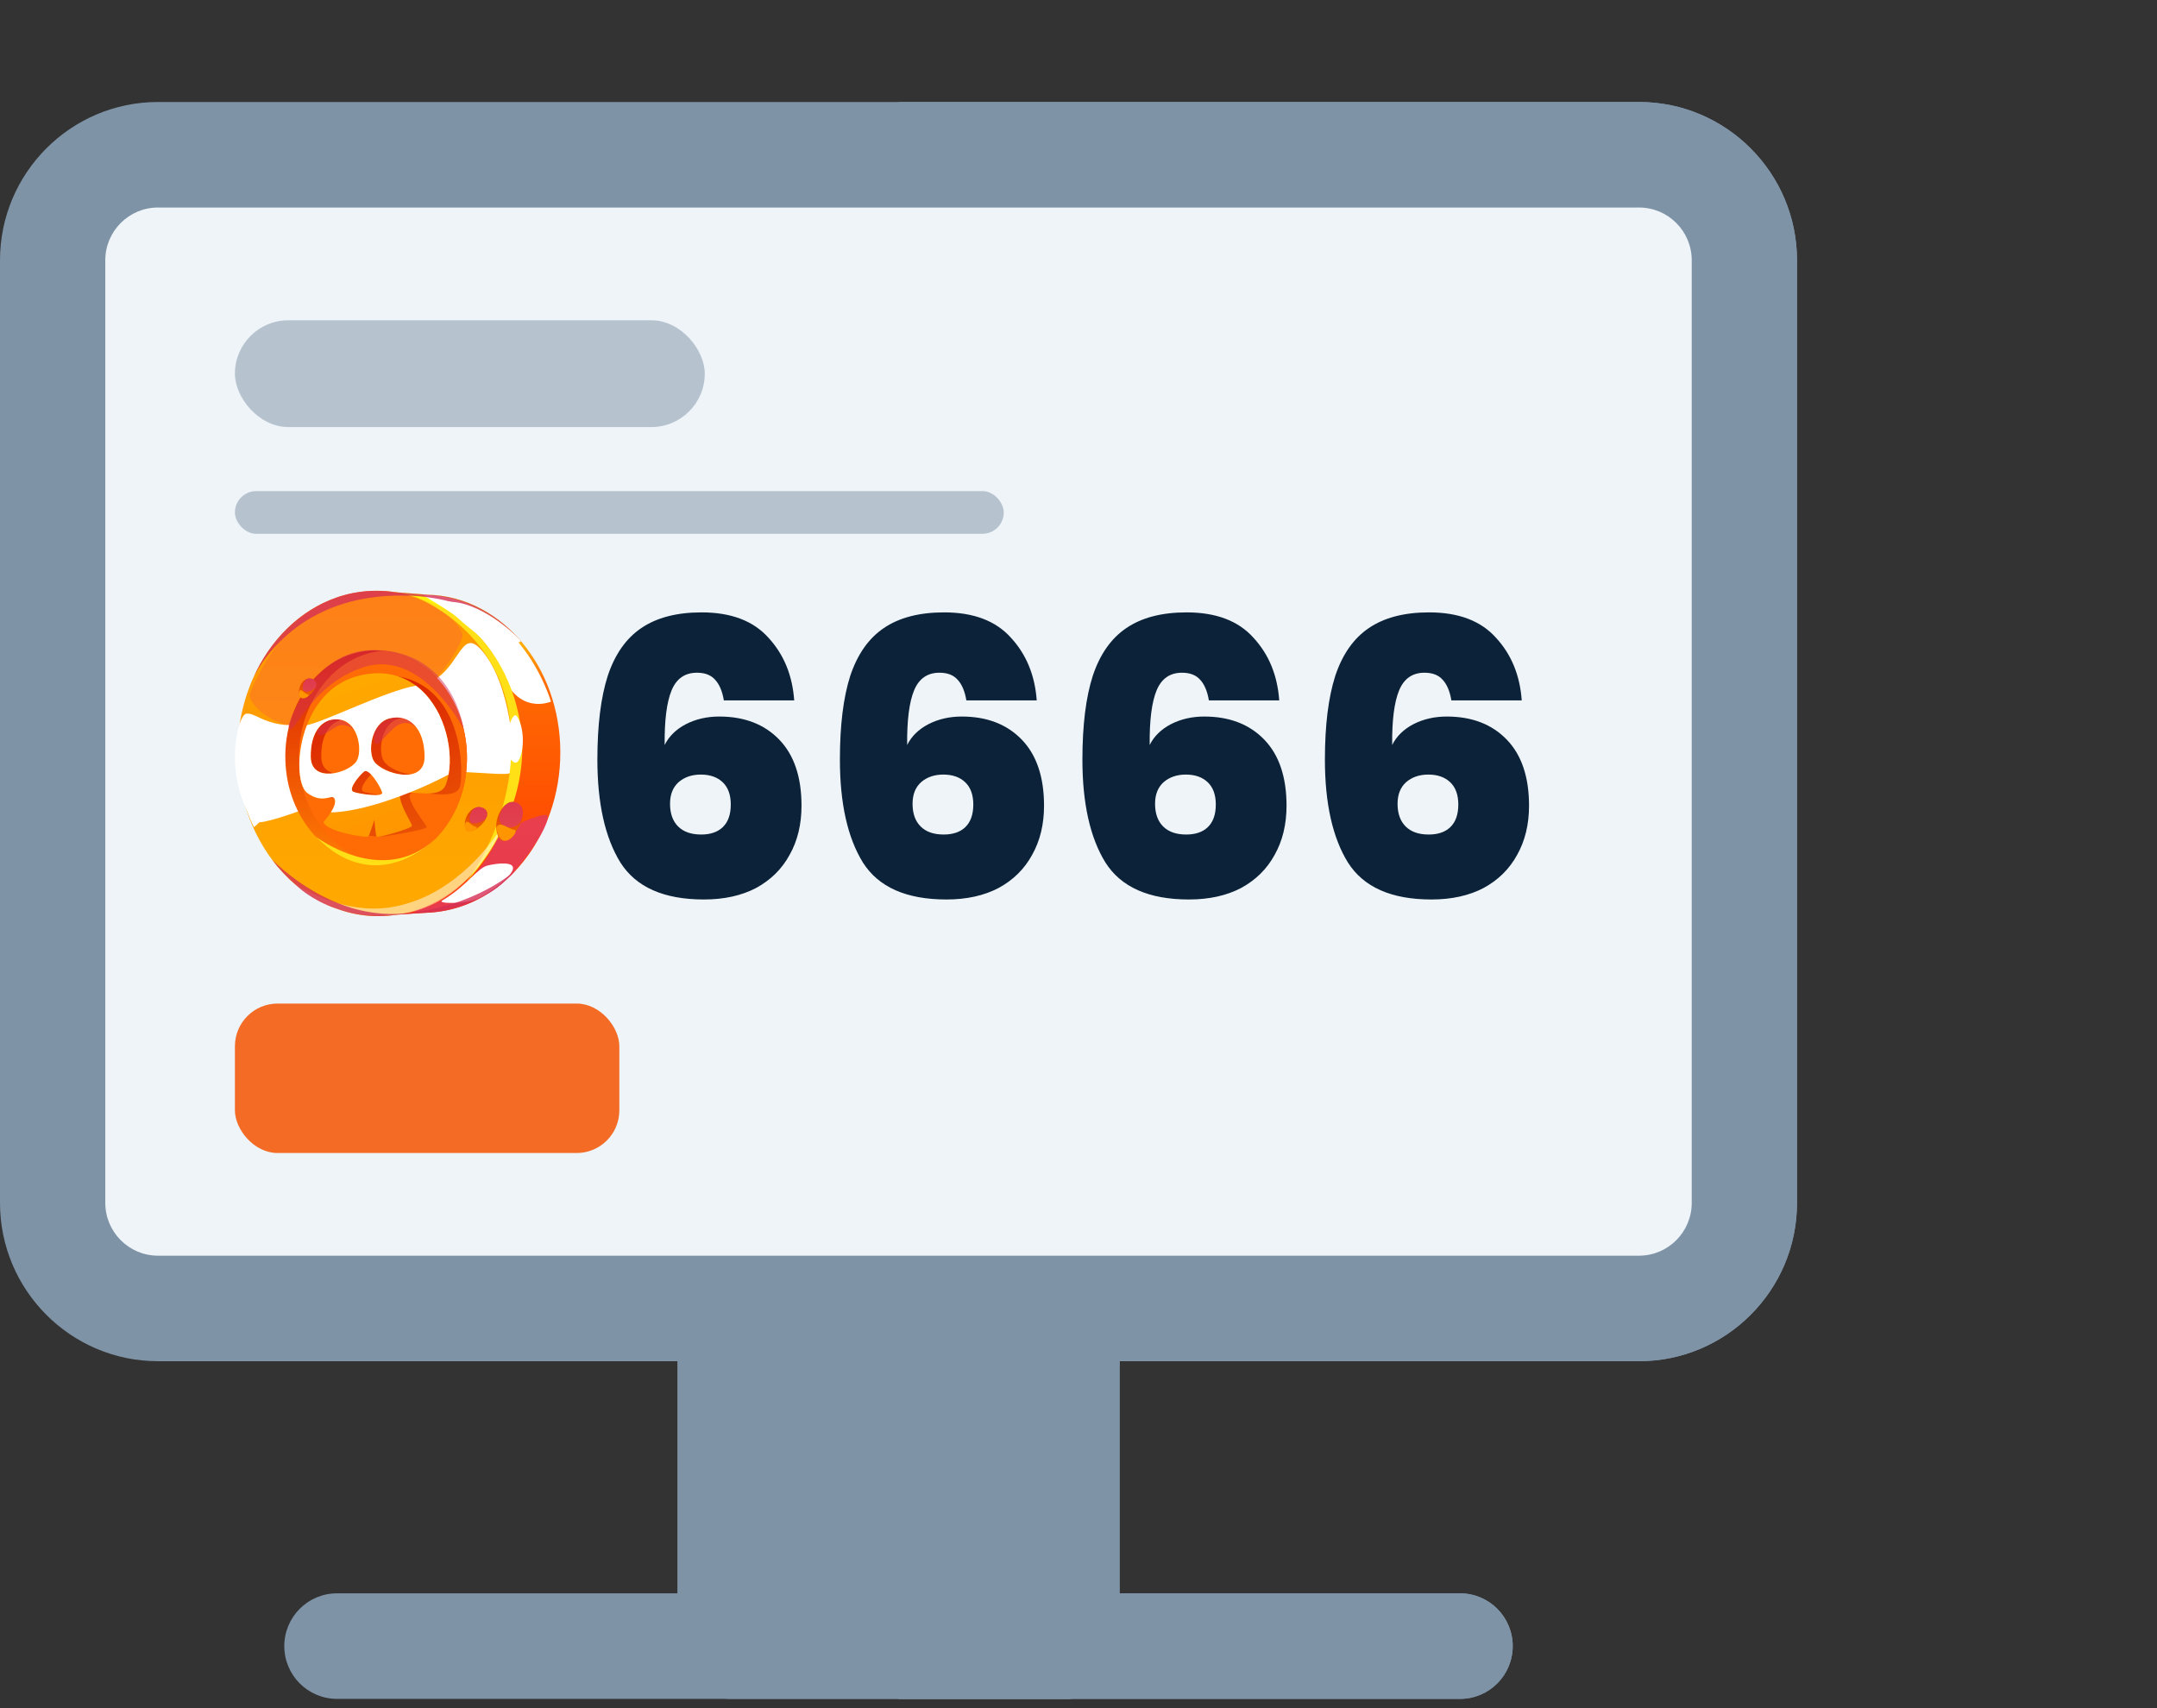 <svg width="101" height="80" viewBox="0 0 101 80" fill="none" xmlns="http://www.w3.org/2000/svg">
<rect x="0" y="0" width="101" height="80" fill="#333333" stroke="none"/>
<path d="M52.426 61.279V77.094C52.426 78.457 51.322 79.564 49.961 79.564H34.184C32.823 79.564 31.719 78.457 31.719 77.094V61.279C31.719 59.916 32.823 58.809 34.184 58.809H49.961C51.322 58.809 52.426 59.916 52.426 61.279Z" fill="#7F93A7"/>
<path d="M52.424 61.279V77.094C52.424 78.457 51.32 79.564 49.959 79.564H42.07V58.809H49.959C51.32 58.809 52.424 59.916 52.424 61.279Z" fill="#7F93A7"/>
<path d="M76.749 4.777H7.396C3.318 4.777 0 8.103 0 12.19V56.337C0 60.424 3.318 63.75 7.396 63.75H76.749C80.827 63.75 84.145 60.424 84.145 56.337V12.19C84.145 8.103 80.827 4.777 76.749 4.777Z" fill="#7F93A7"/>
<path d="M84.143 12.19V56.337C84.143 60.424 80.825 63.75 76.747 63.75H42.07V4.777H76.747C80.825 4.777 84.143 8.103 84.143 12.19Z" fill="#7F93A7"/>
<path d="M79.214 12.19V56.337C79.214 57.699 78.108 58.808 76.749 58.808H7.395C6.036 58.808 4.93 57.699 4.93 56.337V12.19C4.93 10.827 6.036 9.719 7.395 9.719H76.749C78.108 9.719 79.214 10.827 79.214 12.19Z" fill="#EEF4F8"/>
<path d="M70.833 77.093C70.833 78.457 69.729 79.564 68.368 79.564H15.778C14.417 79.564 13.312 78.457 13.312 77.093C13.312 75.729 14.417 74.622 15.778 74.622H68.368C69.729 74.622 70.833 75.729 70.833 77.093Z" fill="#7F93A7"/>
<path d="M70.831 77.093C70.831 78.457 69.726 79.564 68.366 79.564H42.07V74.622H68.366C69.726 74.622 70.831 75.729 70.831 77.093Z" fill="#7F93A7"/>
<g clip-path="url(#clip0_622_66121)">
<path d="M26.229 35.603C26.191 36.575 25.985 37.533 25.622 38.434C25.512 38.71 25.384 38.979 25.241 39.239H25.239C24.959 39.761 24.617 40.248 24.222 40.686L24.207 40.701C24.04 40.886 23.862 41.062 23.675 41.227L23.656 41.245C23.395 41.474 23.116 41.681 22.823 41.865C22.815 41.871 22.806 41.876 22.797 41.88H22.795C21.934 42.418 20.951 42.717 19.942 42.749H19.923C19.876 42.749 19.829 42.749 19.783 42.749C19.711 42.749 19.637 42.749 19.566 42.745L19.451 42.739C19.417 42.739 19.381 42.735 19.348 42.732C19.315 42.728 19.27 42.726 19.23 42.721C19.207 42.721 19.183 42.716 19.161 42.714C18.824 42.677 18.491 42.608 18.166 42.51C17.956 42.446 17.749 42.37 17.547 42.283C15.232 41.272 13.522 38.704 13.433 35.603C13.418 35.067 13.452 34.531 13.536 34.001C13.945 31.407 15.507 29.246 17.627 28.325C18.103 28.116 18.605 27.974 19.119 27.903L19.174 27.896C19.186 27.893 19.198 27.892 19.21 27.891C19.42 27.866 19.631 27.852 19.842 27.85H19.885C19.924 27.85 19.965 27.85 20.004 27.852C21.802 27.889 23.407 28.789 24.535 30.203C24.557 30.228 24.574 30.251 24.585 30.264C24.596 30.277 24.607 30.291 24.607 30.291C25.696 31.696 26.314 33.576 26.229 35.603Z" fill="url(#paint0_linear_622_66121)"/>
<path d="M20.196 42.73L19.944 42.748H19.925L18.59 42.837H18.561L17.969 42.876H17.96L17.572 42.901H17.547V42.872V42.752V42.549V42.279L17.594 33.826L17.625 28.322L17.627 27.946V27.677V27.667L18.494 27.734L19.997 27.85V27.858V27.97V28.002L20 28.154V28.228V28.247L20.047 32.163L20.172 41.864L20.178 42.342V42.39V42.408L20.181 42.593V42.68L20.196 42.73Z" fill="url(#paint1_linear_622_66121)"/>
<path d="M24.216 35.603C24.189 36.603 23.986 37.591 23.619 38.519C23.619 38.522 23.618 38.524 23.617 38.527C23.614 38.527 23.614 38.527 23.617 38.529C23.605 38.56 23.57 38.655 23.504 38.794C23.476 38.864 23.444 38.932 23.413 38.997C23.118 39.624 22.739 40.207 22.287 40.727C22.224 40.799 22.161 40.87 22.099 40.938C21.554 41.518 20.909 41.992 20.197 42.336C19.867 42.495 19.523 42.621 19.17 42.713C19.073 42.738 18.977 42.761 18.878 42.783H18.876C18.794 42.801 18.712 42.817 18.628 42.828L18.596 42.835C18.304 42.881 18.008 42.905 17.712 42.905C17.666 42.905 17.619 42.905 17.574 42.905H17.549C16.964 42.887 16.386 42.778 15.833 42.582C15.76 42.558 15.689 42.534 15.619 42.508C15.603 42.504 15.587 42.498 15.572 42.492C14.948 42.238 14.367 41.886 13.851 41.448C13.851 41.444 13.845 41.442 13.842 41.44C13.429 41.088 13.056 40.689 12.73 40.251V40.249C11.802 39.002 11.206 37.391 11.134 35.603C11.076 34.331 11.301 33.062 11.792 31.892C11.792 31.892 11.808 31.849 11.846 31.774C12.643 29.968 14.046 28.576 15.768 27.982C15.773 27.981 15.777 27.98 15.781 27.977C15.883 27.94 15.988 27.908 16.092 27.881C16.149 27.865 16.203 27.851 16.258 27.837C16.358 27.812 16.456 27.79 16.554 27.773C16.611 27.761 16.67 27.752 16.727 27.743C17.026 27.693 17.329 27.667 17.632 27.667C17.923 27.667 18.213 27.689 18.5 27.734C18.739 27.77 18.976 27.823 19.208 27.892C19.219 27.891 19.229 27.894 19.238 27.899C19.327 27.924 19.416 27.952 19.505 27.984C19.51 27.986 19.515 27.988 19.52 27.989C19.684 28.047 19.849 28.111 20.006 28.183C22.575 29.342 24.319 32.276 24.216 35.603Z" fill="url(#paint2_linear_622_66121)"/>
<g style="mix-blend-mode:multiply" opacity="0.2">
<path d="M21.656 29.805C21.609 30.117 21.038 31.168 20.056 32.161C19.407 32.817 18.579 33.449 17.594 33.83C17.165 33.998 16.717 34.111 16.26 34.165C15.125 34.299 14.224 34.202 13.533 34.001C12.236 33.618 11.663 32.852 11.688 32.511C12.045 31.625 12.523 30.794 13.109 30.044C13.761 29.214 14.644 28.392 15.766 27.981C15.771 27.981 15.776 27.979 15.78 27.977C15.882 27.94 15.986 27.907 16.09 27.881C16.127 27.869 16.166 27.858 16.204 27.848C16.22 27.843 16.237 27.839 16.253 27.835C16.353 27.81 16.451 27.788 16.549 27.771C16.606 27.759 16.665 27.75 16.722 27.741C17.022 27.696 17.325 27.675 17.628 27.68C18.12 27.685 18.61 27.757 19.083 27.893C19.095 27.894 19.107 27.898 19.117 27.902C19.424 27.99 19.722 28.105 20.009 28.244C20.139 28.304 20.261 28.371 20.376 28.436C20.505 28.511 20.642 28.601 20.787 28.702C21.369 29.129 21.692 29.573 21.656 29.805Z" fill="#F42774"/>
</g>
<g style="mix-blend-mode:soft-light">
<path d="M11.833 38.448C12.123 38.913 16.428 36.971 18.448 36.392C20.48 35.81 23.634 36.428 23.916 36.192C24.197 35.957 23.987 32.514 22.836 30.831C21.667 29.115 21.674 30.923 20.454 31.765C19.247 32.598 14.36 34.057 13.316 33.948C12.271 33.839 11.918 33.371 11.529 33.426C11.139 33.481 10.429 36.192 11.833 38.448Z" fill="white"/>
</g>
<path d="M21.866 35.603C21.819 38.203 20.096 40.278 17.954 40.46C17.85 40.469 17.747 40.474 17.641 40.474C15.354 40.474 13.439 38.327 13.362 35.603C13.281 32.798 15.17 30.459 17.586 30.459C17.698 30.459 17.807 30.465 17.915 30.475C20.176 30.678 21.913 32.929 21.866 35.603Z" fill="url(#paint3_linear_622_66121)"/>
<path d="M21.865 35.603C21.818 38.203 20.095 40.278 17.953 40.46C15.81 40.279 14.067 38.205 14.002 35.603C13.934 32.927 15.659 30.676 17.917 30.475C20.175 30.678 21.912 32.929 21.865 35.603Z" fill="#FF6B04"/>
<path d="M11.419 37.44C11.226 36.542 13.247 37.679 11.893 38.74C11.681 38.329 11.522 37.892 11.419 37.44Z" fill="white"/>
<g style="mix-blend-mode:soft-light">
<path d="M19.889 27.849C19.343 27.798 22.619 29.059 23.419 31.343C24.2 33.572 25.798 32.859 25.798 32.859C25.798 32.859 24.429 28.044 19.889 27.849Z" fill="white"/>
</g>
<g style="mix-blend-mode:multiply" opacity="0.7">
<path d="M25.622 38.434C25.572 38.628 25.435 38.913 25.242 39.239H25.239C24.908 39.796 24.524 40.318 24.092 40.798L24.085 40.803C23.951 40.95 23.815 41.091 23.676 41.222L23.656 41.24C23.405 41.481 23.125 41.69 22.823 41.86C22.815 41.866 22.807 41.871 22.798 41.876H22.795C21.883 42.357 20.853 42.575 20.193 42.672C19.895 42.715 19.672 42.734 19.568 42.742C19.527 42.742 19.503 42.746 19.503 42.746C19.486 42.744 19.47 42.741 19.453 42.736C19.437 42.734 19.421 42.73 19.406 42.723C19.343 42.679 19.678 42.62 20.19 42.4C21.086 42.017 22.537 41.144 23.408 38.996C23.408 38.996 25.167 38.091 25.586 38.17C25.658 38.186 25.667 38.281 25.622 38.434Z" fill="#DE376D"/>
</g>
<path d="M19.5 27.981C19.5 27.981 23.289 28.855 24.288 33.481C25.237 37.885 21.847 41.29 21.847 41.29C21.847 41.29 24.305 38.201 23.903 33.947C23.48 29.486 19.5 27.981 19.5 27.981Z" fill="#FFE016"/>
<path d="M24.206 33.55C23.943 33.153 23.331 35.3 24.074 35.703C24.435 35.903 24.712 34.312 24.206 33.55Z" fill="white"/>
<g style="mix-blend-mode:soft-light" opacity="0.5">
<path d="M23.615 38.532C23.604 38.563 23.568 38.658 23.502 38.797C23.181 39.494 22.771 40.144 22.282 40.73C21.757 41.356 21.067 41.979 20.191 42.385C19.884 42.528 19.563 42.641 19.234 42.721C19.159 42.738 19.083 42.756 19.005 42.768C19.002 42.77 18.998 42.77 18.995 42.768C18.875 42.792 18.751 42.812 18.622 42.825C18.602 42.829 18.582 42.832 18.562 42.834L18.511 42.839C18.327 42.857 18.144 42.868 17.97 42.873H17.961C17.82 42.877 17.682 42.873 17.548 42.873C16.89 42.854 16.238 42.73 15.618 42.505C15.602 42.501 15.586 42.496 15.571 42.489C14.536 42.103 13.954 41.548 13.851 41.447C13.851 41.443 13.845 41.441 13.843 41.44C13.841 41.437 13.839 41.434 13.836 41.431C13.691 41.304 14.549 41.938 15.851 42.31C16.404 42.471 16.975 42.553 17.55 42.553C17.758 42.551 17.965 42.537 18.171 42.51C18.225 42.502 18.282 42.494 18.337 42.484C18.98 42.374 19.604 42.164 20.186 41.862C22.323 40.755 23.516 38.704 23.615 38.532Z" fill="white"/>
</g>
<path d="M14.781 39.18C14.781 39.18 17.9 41.577 20.356 39.313C20.356 39.313 17.667 42.122 14.781 39.18Z" fill="#FFE016"/>
<g style="mix-blend-mode:multiply" opacity="0.5">
<path d="M13.508 33.99C13.665 34.847 14.363 32.096 17.053 31.239C19.768 30.375 21.715 34.155 21.715 34.155C21.715 34.155 21.241 30.443 17.485 30.443C14.549 30.443 13.508 33.99 13.508 33.99Z" fill="#D42F55"/>
</g>
<g style="mix-blend-mode:soft-light">
<path d="M20.702 42.178C20.449 42.33 21.869 42.357 22.456 42.045C23.043 41.733 23.887 41.109 24.01 40.726C24.133 40.343 23.326 40.416 22.837 40.534C22.347 40.653 21.892 41.463 20.702 42.178Z" fill="white"/>
</g>
<path d="M24.098 37.57C23.629 37.42 22.986 38.384 23.334 39.188C23.681 39.992 25.174 37.91 24.098 37.57Z" fill="url(#paint4_linear_622_66121)"/>
<g style="mix-blend-mode:multiply" opacity="0.7">
<path d="M23.376 38.251C23.341 38.837 24.048 38.874 24.315 38.567C24.582 38.261 24.562 37.572 24.041 37.558C23.52 37.544 23.376 38.251 23.376 38.251Z" fill="#DE376D"/>
</g>
<path d="M23.242 38.757C23.391 38.405 23.81 38.837 24.065 38.856C24.32 38.876 23.89 39.453 23.596 39.368C23.301 39.283 23.242 38.757 23.242 38.757Z" fill="#FF9500"/>
<path d="M22.551 37.82C22.077 37.673 21.612 38.369 21.814 38.837C22.017 39.305 23.376 38.075 22.551 37.82Z" fill="url(#paint5_linear_622_66121)"/>
<g style="mix-blend-mode:multiply" opacity="0.7">
<path d="M22.339 37.8C22.013 37.892 21.909 38.374 22.039 38.518C22.169 38.661 22.79 38.486 22.81 38.158C22.83 37.83 22.468 37.764 22.339 37.8Z" fill="#DE376D"/>
</g>
<path d="M21.758 38.672C21.84 38.241 22.021 38.672 22.274 38.72C22.527 38.768 21.777 39.245 21.758 38.672Z" fill="#FF9500"/>
<path d="M14.595 31.793C14.22 31.67 13.874 32.229 14.045 32.61C14.216 32.991 15.248 32.006 14.595 31.793Z" fill="url(#paint6_linear_622_66121)"/>
<g style="mix-blend-mode:multiply" opacity="0.7">
<path d="M14.436 31.775C14.184 31.846 14.114 32.237 14.219 32.354C14.324 32.471 14.807 32.335 14.814 32.067C14.821 31.799 14.536 31.746 14.436 31.775Z" fill="#DE376D"/>
</g>
<path d="M14 32.476C14.054 32.129 14.206 32.476 14.407 32.519C14.608 32.563 14.029 32.941 14 32.476Z" fill="#FF9500"/>
<g style="mix-blend-mode:multiply" opacity="0.8">
<path d="M24.581 30.264C24.565 30.243 24.547 30.224 24.531 30.203L24.581 30.264Z" fill="#D42F55"/>
</g>
<g style="mix-blend-mode:multiply" opacity="0.8">
<path d="M24.535 30.204C24.39 30.033 24.018 29.632 23.393 29.21C23.391 29.21 23.388 29.21 23.387 29.205C22.636 28.698 21.519 28.164 20.004 27.968C19.983 27.964 19.962 27.961 19.94 27.959C19.715 27.931 19.48 27.911 19.239 27.899C19.217 27.898 19.195 27.898 19.173 27.899C19.143 27.899 19.113 27.899 19.084 27.899C18.691 27.886 18.297 27.895 17.906 27.927C17.812 27.934 17.721 27.943 17.63 27.955C15.467 28.194 14.015 29.146 13.109 30.05C12.36 30.788 11.975 31.501 11.844 31.774C12.642 29.968 14.044 28.576 15.766 27.982C15.771 27.981 15.776 27.98 15.78 27.977C15.882 27.94 15.986 27.908 16.091 27.881C16.127 27.87 16.166 27.858 16.204 27.849C16.221 27.844 16.238 27.839 16.256 27.836C16.356 27.811 16.453 27.788 16.552 27.771C16.608 27.76 16.668 27.75 16.724 27.741C17.024 27.692 17.327 27.667 17.631 27.667C17.921 27.667 18.211 27.689 18.498 27.734L20 27.85V27.852C21.802 27.889 23.405 28.789 24.535 30.204Z" fill="#D42F55"/>
</g>
<g style="mix-blend-mode:multiply" opacity="0.8">
<path d="M24.214 40.699C24.046 40.884 23.869 41.06 23.682 41.225L23.662 41.243C23.411 41.484 23.131 41.692 22.83 41.863C22.821 41.869 22.813 41.874 22.804 41.878H22.801C21.941 42.416 20.957 42.715 19.949 42.747H19.93L18.595 42.836C18.305 42.881 18.011 42.904 17.717 42.905C17.67 42.905 17.623 42.905 17.579 42.905H17.553C16.969 42.886 16.39 42.777 15.838 42.582C15.765 42.558 15.693 42.534 15.624 42.507C15.608 42.503 15.592 42.498 15.577 42.492C14.54 42.103 13.958 41.548 13.856 41.447C13.856 41.443 13.85 41.441 13.847 41.44C13.434 41.087 13.06 40.688 12.734 40.251C12.794 40.309 14.022 41.587 15.855 42.309C16.401 42.529 16.971 42.679 17.553 42.754C17.992 42.812 18.434 42.822 18.875 42.784H18.877L18.999 42.772C19.002 42.773 19.006 42.773 19.009 42.772C19.127 42.763 19.244 42.749 19.356 42.733L19.413 42.727C19.686 42.69 19.95 42.642 20.2 42.589C22.342 42.136 23.674 41.153 24.091 40.806L24.098 40.8C24.152 40.753 24.192 40.719 24.214 40.699Z" fill="#D42F55"/>
</g>
<path d="M21.109 28.184C20.316 28.15 21.975 29.396 22.628 29.933C23.28 30.471 24.353 30.092 24.387 30.039C24.421 29.986 22.711 28.253 21.109 28.184Z" fill="white"/>
<path d="M17.295 31.66C14.312 32.013 14.12 36.543 14.872 37.12C15.639 37.706 16.073 37.083 16.16 37.445C16.247 37.807 15.631 38.474 15.631 38.474C15.681 38.917 17.649 39.249 17.709 39.15C17.768 39.05 17.991 38.381 17.991 38.381C17.991 38.381 17.577 39.139 17.648 39.189C17.72 39.239 19.986 38.865 19.977 38.74C19.968 38.615 19.148 37.674 19.182 37.245C19.216 36.816 21.364 37.657 21.548 36.807C21.736 35.944 21.641 31.146 17.295 31.66ZM15.042 35.461C15.018 34.236 15.63 33.556 16.45 33.72C17.292 33.885 17.449 35.234 17.161 35.658C16.774 36.224 15.068 36.672 15.044 35.461H15.042ZM17.002 37.069C16.774 36.934 17.29 36.312 17.515 36.132C17.739 35.951 18.282 36.845 18.351 37.105C18.42 37.365 17.139 37.151 17.003 37.069H17.002ZM17.982 35.66C17.684 35.233 17.83 33.87 18.707 33.65C19.615 33.422 20.336 34.118 20.324 35.458C20.311 36.783 18.389 36.244 17.982 35.66Z" fill="url(#paint7_linear_622_66121)"/>
<path d="M19.474 32.111C18.801 31.608 17.913 31.374 16.813 31.643C15.545 31.952 14.772 32.921 14.372 33.963C13.845 35.322 13.95 36.8 14.38 37.129C15.157 37.718 15.594 37.092 15.682 37.455C15.724 37.62 15.62 37.848 15.491 38.047C15.39 38.204 15.277 38.352 15.152 38.49C15.199 38.934 17.188 39.268 17.252 39.167C17.315 39.067 17.533 38.395 17.533 38.395C17.533 38.395 17.576 39.139 17.647 39.19C17.718 39.241 19.299 38.798 19.29 38.673C19.281 38.548 18.731 37.728 18.732 37.288C18.732 37.276 18.732 37.267 18.734 37.255C18.743 37.121 18.927 37.1 19.183 37.115C19.746 37.142 20.66 37.319 20.873 36.756C20.931 36.601 20.974 36.441 21.003 36.277C21.238 34.971 20.749 33.063 19.474 32.111ZM17.894 37.115C17.969 37.378 16.669 37.159 16.532 37.077C16.303 36.943 16.822 36.316 17.049 36.136C17.278 35.948 17.823 36.853 17.894 37.115ZM14.549 35.463C14.522 34.231 15.137 33.548 15.964 33.711C16.814 33.878 16.977 35.234 16.686 35.661C16.299 36.227 14.577 36.68 14.549 35.463ZM17.516 35.663C17.213 35.233 17.358 33.863 18.242 33.644C19.159 33.415 19.888 34.116 19.879 35.463C19.871 36.79 17.927 36.248 17.516 35.663Z" fill="url(#paint8_linear_622_66121)"/>
<g style="mix-blend-mode:multiply" opacity="0.5">
<path d="M14.859 34.227C14.882 34.71 15.37 34.233 15.788 34.015C16.206 33.797 16.613 34.224 16.613 34.224C16.613 34.224 15.801 32.984 14.859 34.227Z" fill="#D42F55"/>
</g>
<g style="mix-blend-mode:multiply" opacity="0.5">
<path d="M17.5 34.437C17.525 35.346 17.895 34.536 18.492 34.058C19.089 33.58 19.53 34.106 19.53 34.106C19.53 34.106 19.108 33.414 18.354 33.622C17.6 33.83 17.5 34.437 17.5 34.437Z" fill="#D42F55"/>
</g>
<g style="mix-blend-mode:soft-light">
<path d="M19.475 32.111C17.994 32.385 15.26 33.777 14.372 33.963C13.845 35.322 13.95 36.8 14.38 37.13C15.157 37.718 15.594 37.092 15.682 37.456C15.724 37.62 15.62 37.849 15.491 38.048C16.447 38.031 17.656 37.689 18.732 37.288C18.886 37.23 19.036 37.171 19.183 37.115C19.805 36.869 20.412 36.589 21.003 36.276C21.24 34.971 20.751 33.063 19.475 32.111ZM14.551 35.462C14.524 34.23 15.138 33.547 15.966 33.71C16.816 33.878 16.978 35.234 16.687 35.66C16.301 36.227 14.578 36.681 14.551 35.463V35.462ZM16.533 37.077C16.303 36.942 16.823 36.315 17.049 36.135C17.279 35.949 17.824 36.853 17.894 37.114C17.964 37.374 16.67 37.159 16.533 37.077V37.077ZM17.519 35.663C17.216 35.232 17.36 33.862 18.245 33.643C19.161 33.414 19.891 34.115 19.881 35.462C19.872 36.79 17.929 36.248 17.518 35.663L17.519 35.663Z" fill="white"/>
</g>
<path d="M19.793 32.418C19.631 32.254 19.78 33.225 20.075 33.501C20.369 33.777 20.577 33.501 20.577 33.501C20.577 33.501 20.249 32.877 19.793 32.418Z" fill="white"/>
</g>
<path d="M33.894 32.802C33.822 32.37 33.684 32.046 33.48 31.83C33.288 31.614 33.006 31.506 32.634 31.506C32.07 31.506 31.674 31.782 31.446 32.334C31.218 32.886 31.11 33.738 31.122 34.89C31.326 34.482 31.656 34.158 32.112 33.918C32.58 33.678 33.102 33.558 33.678 33.558C34.854 33.558 35.79 33.918 36.486 34.638C37.182 35.358 37.53 36.39 37.53 37.734C37.53 38.61 37.344 39.378 36.972 40.038C36.612 40.698 36.09 41.214 35.406 41.586C34.722 41.946 33.906 42.126 32.958 42.126C31.086 42.126 29.784 41.55 29.052 40.398C28.332 39.234 27.972 37.626 27.972 35.574C27.972 33.966 28.134 32.658 28.458 31.65C28.794 30.642 29.316 29.898 30.024 29.418C30.744 28.926 31.686 28.68 32.85 28.68C34.23 28.68 35.274 29.076 35.982 29.868C36.702 30.648 37.104 31.626 37.188 32.802H33.894ZM31.374 37.644C31.374 38.1 31.5 38.454 31.752 38.706C32.004 38.958 32.364 39.084 32.832 39.084C33.264 39.084 33.6 38.97 33.84 38.742C34.092 38.502 34.218 38.148 34.218 37.68C34.218 37.224 34.092 36.876 33.84 36.636C33.588 36.396 33.246 36.276 32.814 36.276C32.394 36.276 32.046 36.396 31.77 36.636C31.506 36.876 31.374 37.212 31.374 37.644ZM45.249 32.802C45.178 32.37 45.039 32.046 44.836 31.83C44.644 31.614 44.361 31.506 43.989 31.506C43.425 31.506 43.029 31.782 42.801 32.334C42.574 32.886 42.465 33.738 42.477 34.89C42.681 34.482 43.011 34.158 43.468 33.918C43.935 33.678 44.458 33.558 45.033 33.558C46.209 33.558 47.145 33.918 47.842 34.638C48.538 35.358 48.886 36.39 48.886 37.734C48.886 38.61 48.7 39.378 48.328 40.038C47.968 40.698 47.446 41.214 46.761 41.586C46.078 41.946 45.261 42.126 44.313 42.126C42.441 42.126 41.139 41.55 40.407 40.398C39.688 39.234 39.328 37.626 39.328 35.574C39.328 33.966 39.489 32.658 39.813 31.65C40.15 30.642 40.672 29.898 41.38 29.418C42.099 28.926 43.041 28.68 44.206 28.68C45.586 28.68 46.63 29.076 47.337 29.868C48.057 30.648 48.459 31.626 48.544 32.802H45.249ZM42.73 37.644C42.73 38.1 42.855 38.454 43.108 38.706C43.359 38.958 43.719 39.084 44.188 39.084C44.62 39.084 44.956 38.97 45.196 38.742C45.447 38.502 45.574 38.148 45.574 37.68C45.574 37.224 45.447 36.876 45.196 36.636C44.944 36.396 44.602 36.276 44.169 36.276C43.749 36.276 43.401 36.396 43.126 36.636C42.861 36.876 42.73 37.212 42.73 37.644ZM56.605 32.802C56.533 32.37 56.395 32.046 56.191 31.83C55.999 31.614 55.717 31.506 55.345 31.506C54.781 31.506 54.385 31.782 54.157 32.334C53.929 32.886 53.821 33.738 53.833 34.89C54.037 34.482 54.367 34.158 54.823 33.918C55.291 33.678 55.813 33.558 56.389 33.558C57.565 33.558 58.501 33.918 59.197 34.638C59.893 35.358 60.241 36.39 60.241 37.734C60.241 38.61 60.055 39.378 59.683 40.038C59.323 40.698 58.801 41.214 58.117 41.586C57.433 41.946 56.617 42.126 55.669 42.126C53.797 42.126 52.495 41.55 51.763 40.398C51.043 39.234 50.683 37.626 50.683 35.574C50.683 33.966 50.845 32.658 51.169 31.65C51.505 30.642 52.027 29.898 52.735 29.418C53.455 28.926 54.397 28.68 55.561 28.68C56.941 28.68 57.985 29.076 58.693 29.868C59.413 30.648 59.815 31.626 59.899 32.802H56.605ZM54.085 37.644C54.085 38.1 54.211 38.454 54.463 38.706C54.715 38.958 55.075 39.084 55.543 39.084C55.975 39.084 56.311 38.97 56.551 38.742C56.803 38.502 56.929 38.148 56.929 37.68C56.929 37.224 56.803 36.876 56.551 36.636C56.299 36.396 55.957 36.276 55.525 36.276C55.105 36.276 54.757 36.396 54.481 36.636C54.217 36.876 54.085 37.212 54.085 37.644ZM67.96 32.802C67.888 32.37 67.75 32.046 67.546 31.83C67.354 31.614 67.072 31.506 66.7 31.506C66.136 31.506 65.74 31.782 65.512 32.334C65.284 32.886 65.176 33.738 65.188 34.89C65.392 34.482 65.722 34.158 66.178 33.918C66.646 33.678 67.168 33.558 67.744 33.558C68.92 33.558 69.856 33.918 70.552 34.638C71.248 35.358 71.596 36.39 71.596 37.734C71.596 38.61 71.41 39.378 71.038 40.038C70.678 40.698 70.156 41.214 69.472 41.586C68.788 41.946 67.972 42.126 67.024 42.126C65.152 42.126 63.85 41.55 63.118 40.398C62.398 39.234 62.038 37.626 62.038 35.574C62.038 33.966 62.2 32.658 62.524 31.65C62.86 30.642 63.382 29.898 64.09 29.418C64.81 28.926 65.752 28.68 66.916 28.68C68.296 28.68 69.34 29.076 70.048 29.868C70.768 30.648 71.17 31.626 71.254 32.802H67.96ZM65.44 37.644C65.44 38.1 65.566 38.454 65.818 38.706C66.07 38.958 66.43 39.084 66.898 39.084C67.33 39.084 67.666 38.97 67.906 38.742C68.158 38.502 68.284 38.148 68.284 37.68C68.284 37.224 68.158 36.876 67.906 36.636C67.654 36.396 67.312 36.276 66.88 36.276C66.46 36.276 66.112 36.396 65.836 36.636C65.572 36.876 65.44 37.212 65.44 37.644Z" fill="#0B2239"/>
<rect opacity="0.5" x="11" y="15" width="22" height="5" rx="2.5" fill="#7F93A7"/>
<rect opacity="0.5" x="11" y="23" width="36" height="2" rx="1" fill="#7F93A7"/>
<rect x="11" y="47" width="18" height="7" rx="2" fill="#F36B25"/>
<defs>
<linearGradient id="paint0_linear_622_66121" x1="19.833" y1="42.75" x2="19.833" y2="27.85" gradientUnits="userSpaceOnUse">
<stop offset="0.05" stop-color="#FF3F00"/>
<stop offset="0.72" stop-color="#FF6A03"/>
<stop offset="1" stop-color="#FFFF04"/>
</linearGradient>
<linearGradient id="paint1_linear_622_66121" x1="18.871" y1="42.905" x2="18.871" y2="27.667" gradientUnits="userSpaceOnUse">
<stop offset="0.05" stop-color="#FF3F00"/>
<stop offset="0.72" stop-color="#FF6A03"/>
<stop offset="1" stop-color="#FFFF04"/>
</linearGradient>
<linearGradient id="paint2_linear_622_66121" x1="17.673" y1="42.905" x2="17.673" y2="27.667" gradientUnits="userSpaceOnUse">
<stop stop-color="#FFA900"/>
<stop offset="1" stop-color="#FF9600"/>
</linearGradient>
<linearGradient id="paint3_linear_622_66121" x1="17.613" y1="40.474" x2="17.613" y2="30.459" gradientUnits="userSpaceOnUse">
<stop stop-color="#FF7C04"/>
<stop offset="1" stop-color="#D92000"/>
</linearGradient>
<linearGradient id="paint4_linear_622_66121" x1="23.858" y1="39.368" x2="23.858" y2="37.554" gradientUnits="userSpaceOnUse">
<stop offset="0.04" stop-color="#EF6300"/>
<stop offset="1" stop-color="#E13E00"/>
</linearGradient>
<linearGradient id="paint5_linear_622_66121" x1="22.289" y1="38.942" x2="22.289" y2="37.8" gradientUnits="userSpaceOnUse">
<stop offset="0.04" stop-color="#EF6300"/>
<stop offset="1" stop-color="#E13E00"/>
</linearGradient>
<linearGradient id="paint6_linear_622_66121" x1="14.4" y1="32.699" x2="14.41" y2="31.774" gradientUnits="userSpaceOnUse">
<stop offset="0.04" stop-color="#EF6300"/>
<stop offset="1" stop-color="#E13E00"/>
</linearGradient>
<linearGradient id="paint7_linear_622_66121" x1="19.245" y1="39.034" x2="16.575" y2="31.842" gradientUnits="userSpaceOnUse">
<stop stop-color="#EA5104"/>
<stop offset="1" stop-color="#D92000"/>
</linearGradient>
<linearGradient id="paint8_linear_622_66121" x1="18.732" y1="38.931" x2="16.115" y2="31.879" gradientUnits="userSpaceOnUse">
<stop stop-color="#FF9600"/>
<stop offset="1" stop-color="#FFA900"/>
</linearGradient>
<clipPath id="clip0_622_66121">
<rect width="15.238" height="15.238" fill="white" transform="translate(11 27.667)"/>
</clipPath>
</defs>
</svg>
